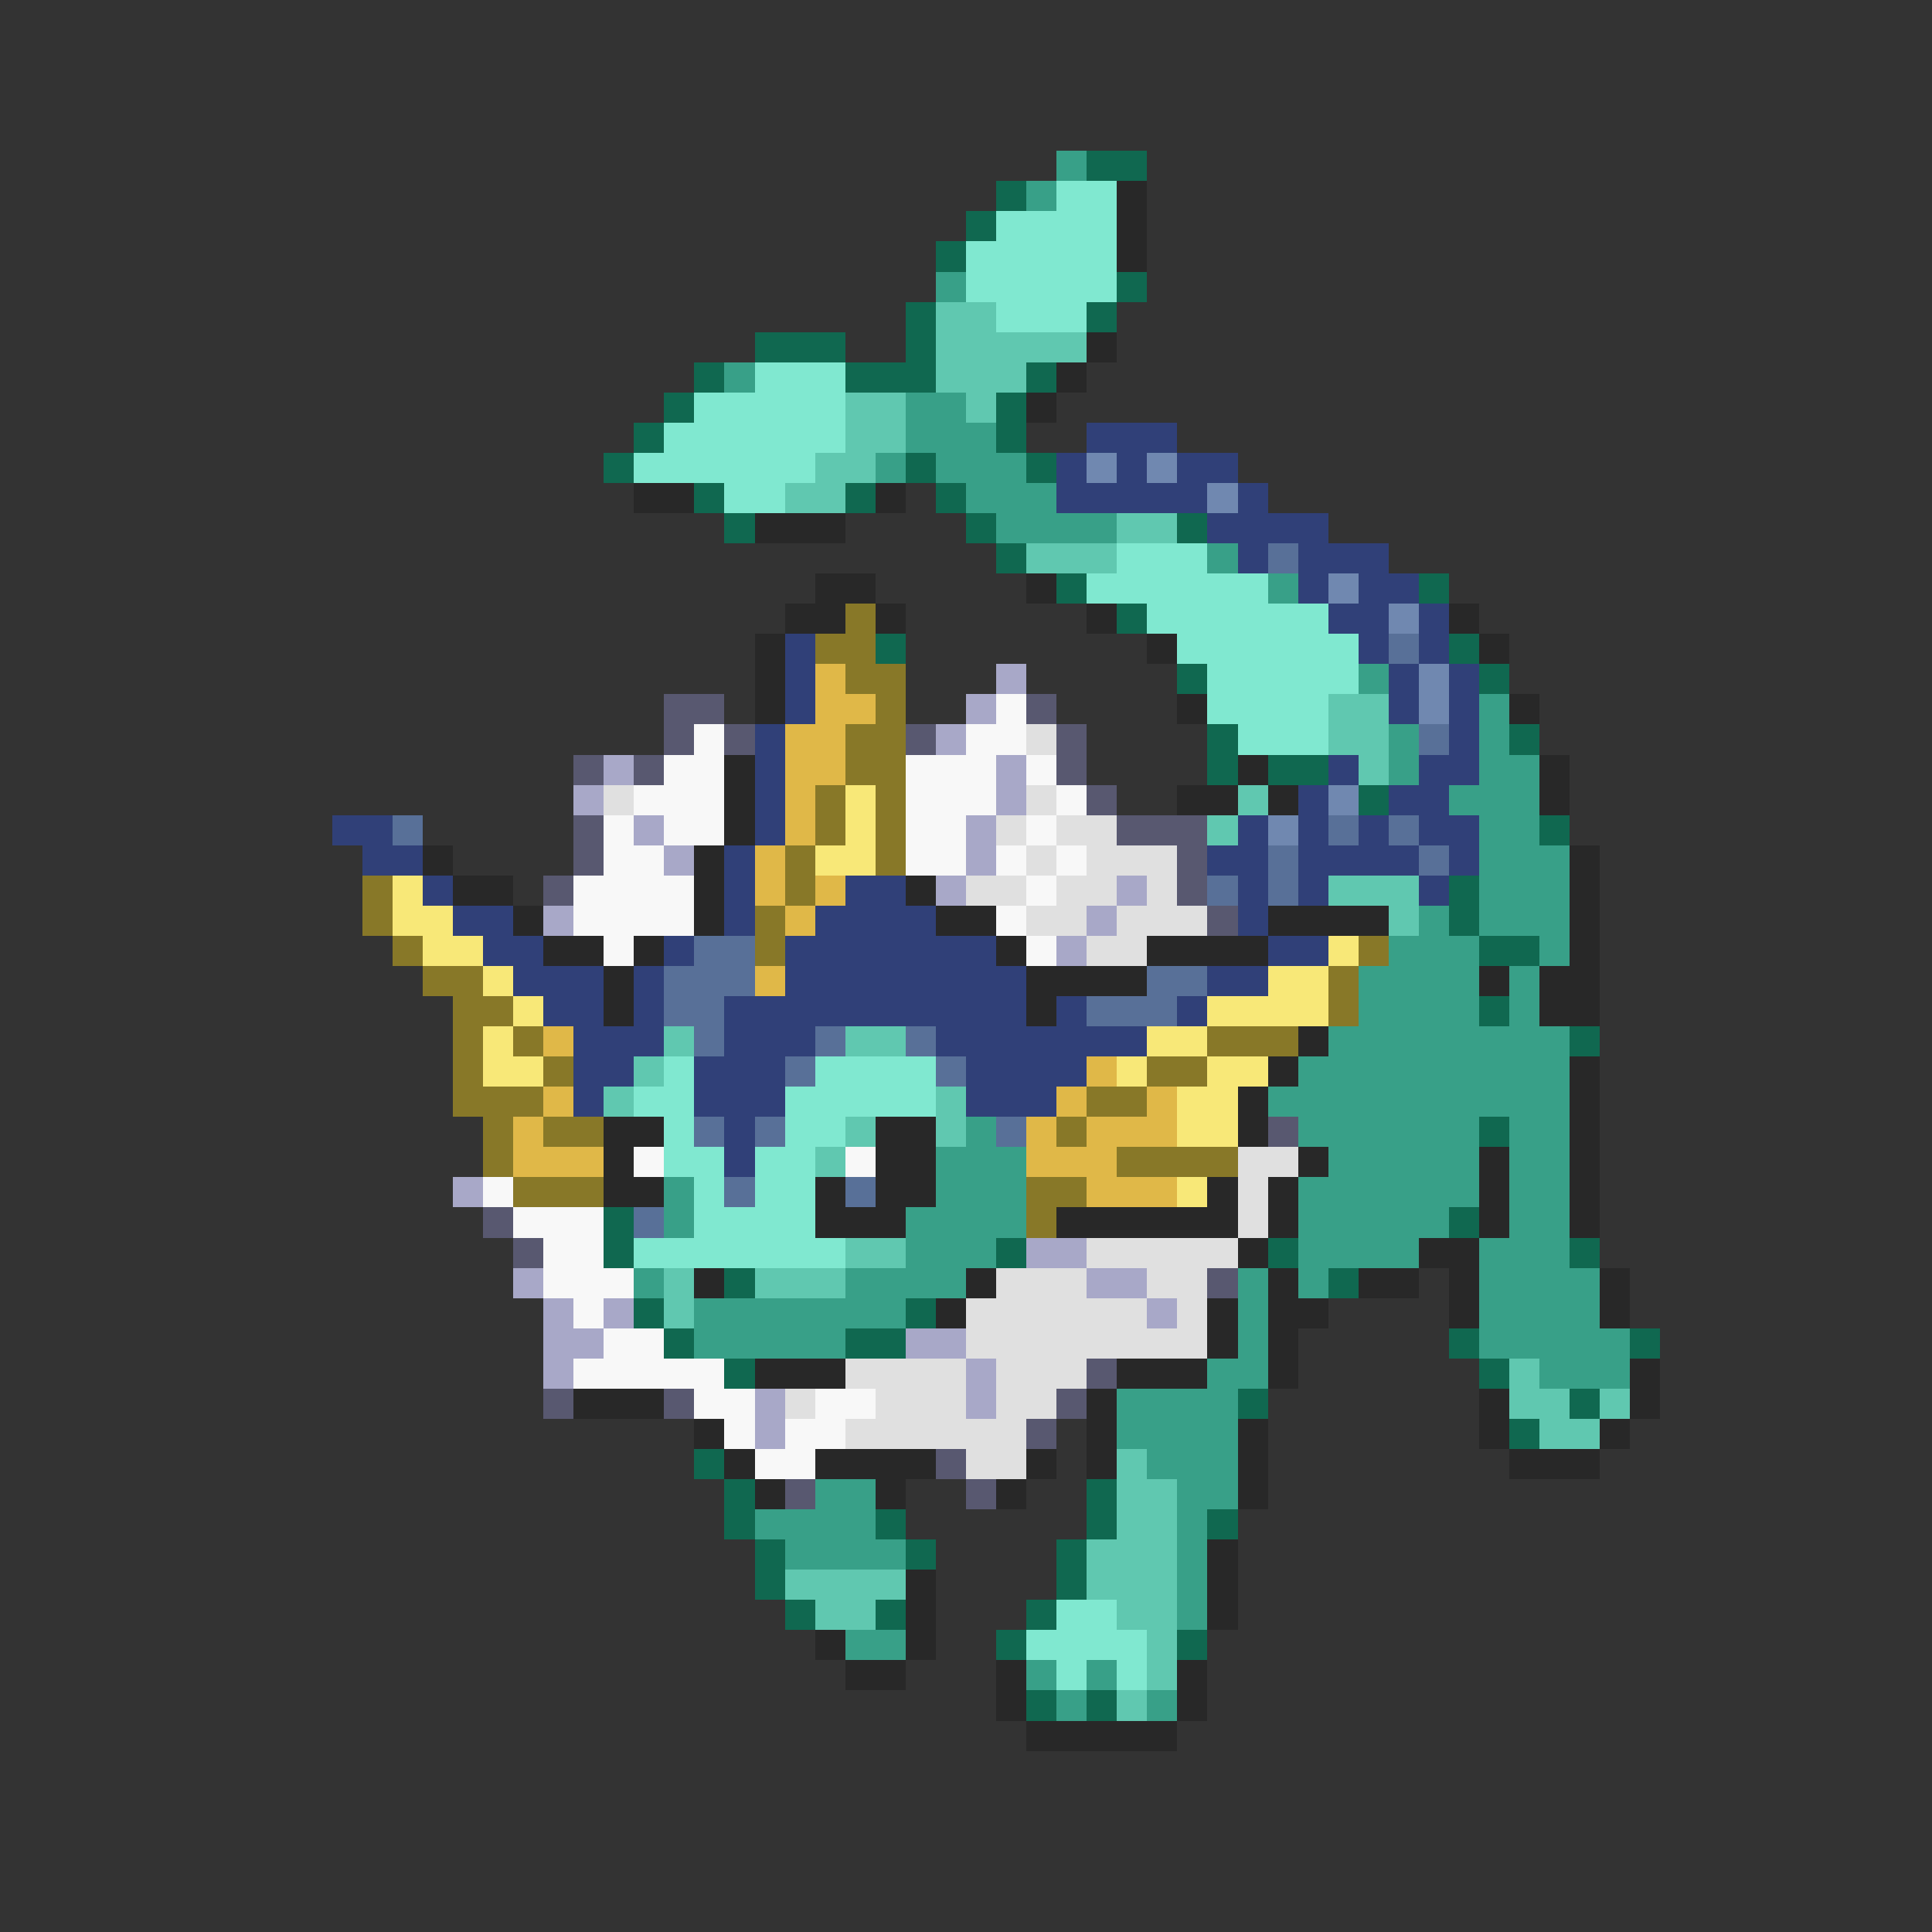 <svg xmlns="http://www.w3.org/2000/svg" viewBox="0 -0.5 64 64" shape-rendering="crispEdges">
<rect x="0" y="-0.5" width="64" height="64" fill="#333333" stroke="none"/>
<path stroke="#38a088" d="M35 5h1M34 6h1M31 9h1M24 12h1M30 13h2M30 14h3M29 15h1M31 15h3M32 16h3M33 17h4M40 18h1M42 19h1M45 22h1M49 23h1M46 24h1M49 24h1M46 25h1M49 25h2M48 26h3M49 27h2M49 28h3M49 29h3M47 30h1M49 30h3M46 31h3M51 31h1M45 32h4M50 32h1M45 33h4M50 33h1M44 34h8M43 35h9M42 36h10M32 37h1M43 37h6M50 37h2M31 38h3M44 38h5M50 38h2M22 39h1M31 39h3M43 39h6M50 39h2M22 40h1M30 40h4M43 40h5M50 40h2M30 41h3M43 41h4M49 41h3M21 42h1M28 42h4M41 42h1M43 42h1M49 42h4M23 43h7M41 43h1M49 43h4M23 44h5M41 44h1M49 44h5M40 45h2M51 45h3M37 46h4M37 47h4M38 48h3M27 49h2M39 49h2M25 50h4M39 50h1M26 51h4M39 51h1M39 52h1M39 53h1M28 54h2M34 55h1M36 55h1M35 56h1M38 56h1" />
<path stroke="#106850" d="M36 5h2M33 6h1M32 7h1M31 8h1M37 9h1M30 10h1M36 10h1M25 11h3M30 11h1M23 12h1M28 12h3M34 12h1M22 13h1M33 13h1M21 14h1M33 14h1M20 15h1M30 15h1M34 15h1M23 16h1M28 16h1M31 16h1M24 17h1M32 17h1M39 17h1M33 18h1M35 19h1M47 19h1M37 20h1M29 21h1M48 21h1M39 22h1M49 22h1M40 24h1M50 24h1M40 25h1M42 25h2M45 26h1M51 27h1M48 29h1M48 30h1M49 31h2M49 33h1M52 34h1M49 37h1M20 40h1M48 40h1M20 41h1M33 41h1M42 41h1M52 41h1M24 42h1M44 42h1M21 43h1M30 43h1M22 44h1M28 44h2M48 44h1M54 44h1M24 45h1M49 45h1M41 46h1M52 46h1M50 47h1M23 48h1M24 49h1M36 49h1M24 50h1M29 50h1M36 50h1M40 50h1M25 51h1M30 51h1M35 51h1M25 52h1M35 52h1M26 53h1M29 53h1M34 53h1M33 54h1M39 54h1M34 56h1M36 56h1" />
<path stroke="#80e8d0" d="M35 6h2M33 7h4M32 8h5M32 9h5M33 10h3M25 12h3M23 13h5M22 14h6M21 15h6M24 16h2M37 18h3M36 19h6M38 20h6M39 21h6M40 22h5M40 23h4M41 24h3M22 35h1M27 35h4M21 36h2M26 36h5M22 37h1M26 37h2M22 38h2M25 38h2M23 39h1M25 39h2M23 40h4M21 41h7M35 53h2M34 54h4M35 55h1M37 55h1" />
<path stroke="#282828" d="M37 6h1M37 7h1M37 8h1M36 11h1M35 12h1M34 13h1M21 16h2M29 16h1M25 17h3M27 19h2M34 19h1M26 20h2M29 20h1M36 20h1M48 20h1M25 21h1M38 21h1M49 21h1M25 22h1M25 23h1M39 23h1M50 23h1M24 25h1M41 25h1M51 25h1M24 26h1M39 26h2M42 26h1M51 26h1M24 27h1M14 28h1M23 28h1M52 28h1M15 29h2M23 29h1M30 29h1M52 29h1M17 30h1M23 30h1M31 30h2M42 30h4M52 30h1M18 31h2M21 31h1M33 31h1M38 31h4M52 31h1M20 32h1M34 32h4M49 32h1M51 32h2M20 33h1M34 33h1M51 33h2M43 34h1M42 35h1M52 35h1M41 36h1M52 36h1M20 37h2M29 37h2M41 37h1M52 37h1M20 38h1M29 38h2M43 38h1M49 38h1M52 38h1M20 39h2M27 39h1M29 39h2M40 39h1M42 39h1M49 39h1M52 39h1M27 40h3M35 40h6M42 40h1M49 40h1M52 40h1M41 41h1M47 41h2M23 42h1M32 42h1M42 42h1M45 42h2M48 42h1M53 42h1M31 43h1M40 43h1M42 43h2M48 43h1M53 43h1M40 44h1M42 44h1M25 45h3M37 45h3M42 45h1M54 45h1M19 46h3M36 46h1M49 46h1M54 46h1M23 47h1M36 47h1M41 47h1M49 47h1M53 47h1M24 48h1M27 48h4M34 48h1M36 48h1M41 48h1M50 48h3M25 49h1M29 49h1M33 49h1M41 49h1M40 51h1M30 52h1M40 52h1M30 53h1M40 53h1M27 54h1M30 54h1M28 55h2M33 55h1M39 55h1M33 56h1M39 56h1M34 57h5" />
<path stroke="#60c8b0" d="M31 10h2M31 11h5M31 12h3M28 13h2M32 13h1M28 14h2M27 15h2M26 16h2M37 17h2M34 18h3M44 23h2M44 24h2M45 25h1M41 26h1M40 27h1M44 29h3M46 30h1M22 34h1M28 34h2M21 35h1M20 36h1M31 36h1M28 37h1M31 37h1M27 38h1M28 41h2M22 42h1M25 42h3M22 43h1M50 45h1M50 46h2M53 46h1M51 47h2M37 48h1M37 49h2M37 50h2M36 51h3M26 52h4M36 52h3M27 53h2M37 53h2M38 54h1M38 55h1M37 56h1" />
<path stroke="#304078" d="M36 14h3M35 15h1M37 15h1M39 15h2M35 16h5M41 16h1M40 17h4M41 18h1M43 18h3M43 19h1M45 19h2M44 20h2M47 20h1M26 21h1M45 21h1M47 21h1M26 22h1M46 22h1M48 22h1M26 23h1M46 23h1M48 23h1M25 24h1M48 24h1M25 25h1M44 25h1M47 25h2M25 26h1M43 26h1M46 26h2M11 27h2M25 27h1M41 27h1M43 27h1M45 27h1M47 27h2M12 28h2M24 28h1M40 28h2M43 28h4M48 28h1M14 29h1M24 29h1M28 29h2M41 29h1M43 29h1M47 29h1M15 30h2M24 30h1M27 30h4M41 30h1M16 31h2M22 31h1M26 31h7M42 31h2M17 32h3M21 32h1M26 32h8M40 32h2M18 33h2M21 33h1M24 33h10M35 33h1M39 33h1M19 34h3M24 34h3M31 34h7M19 35h2M23 35h3M32 35h4M19 36h1M23 36h3M32 36h3M24 37h1M24 38h1" />
<path stroke="#7088b0" d="M36 15h1M38 15h1M40 16h1M44 19h1M46 20h1M47 22h1M47 23h1M44 26h1M42 27h1" />
<path stroke="#587098" d="M42 18h1M46 21h1M47 24h1M13 27h1M44 27h1M46 27h1M42 28h1M47 28h1M40 29h1M42 29h1M23 31h2M22 32h3M38 32h2M22 33h2M36 33h3M23 34h1M27 34h1M30 34h1M26 35h1M31 35h1M23 37h1M25 37h1M33 37h1M24 39h1M28 39h1M21 40h1" />
<path stroke="#887828" d="M28 20h1M27 21h2M28 22h2M29 23h1M28 24h2M28 25h2M27 26h1M29 26h1M27 27h1M29 27h1M26 28h1M29 28h1M12 29h1M26 29h1M12 30h1M25 30h1M13 31h1M25 31h1M45 31h1M14 32h2M44 32h1M15 33h2M44 33h1M15 34h1M17 34h1M40 34h3M15 35h1M18 35h1M38 35h2M15 36h3M36 36h2M16 37h1M18 37h2M35 37h1M16 38h1M37 38h4M17 39h3M34 39h2M34 40h1" />
<path stroke="#e0b848" d="M27 22h1M27 23h2M26 24h2M26 25h2M26 26h1M26 27h1M25 28h1M25 29h1M27 29h1M26 30h1M25 32h1M18 34h1M36 35h1M18 36h1M35 36h1M38 36h1M17 37h1M34 37h1M36 37h3M17 38h3M34 38h3M36 39h3" />
<path stroke="#a8a8c8" d="M33 22h1M32 23h1M31 24h1M20 25h1M33 25h1M19 26h1M33 26h1M21 27h1M32 27h1M22 28h1M32 28h1M31 29h1M37 29h1M18 30h1M36 30h1M35 31h1M15 39h1M34 41h2M17 42h1M36 42h2M18 43h1M20 43h1M38 43h1M18 44h2M30 44h2M18 45h1M32 45h1M25 46h1M32 46h1M25 47h1" />
<path stroke="#585870" d="M22 23h2M34 23h1M22 24h1M24 24h1M30 24h1M35 24h1M19 25h1M21 25h1M35 25h1M36 26h1M19 27h1M37 27h3M19 28h1M39 28h1M18 29h1M39 29h1M40 30h1M42 37h1M16 40h1M17 41h1M40 42h1M36 45h1M18 46h1M22 46h1M35 46h1M34 47h1M31 48h1M26 49h1M32 49h1" />
<path stroke="#f8f8f8" d="M33 23h1M23 24h1M32 24h2M22 25h2M30 25h3M34 25h1M21 26h3M30 26h3M35 26h1M20 27h1M22 27h2M30 27h2M34 27h1M20 28h2M30 28h2M33 28h1M35 28h1M19 29h4M34 29h1M19 30h4M33 30h1M20 31h1M34 31h1M21 38h1M28 38h1M16 39h1M17 40h3M18 41h2M18 42h3M19 43h1M20 44h2M19 45h5M23 46h2M27 46h2M24 47h1M26 47h2M25 48h2" />
<path stroke="#e0e0e0" d="M34 24h1M20 26h1M34 26h1M33 27h1M35 27h2M34 28h1M36 28h3M32 29h2M35 29h2M38 29h1M34 30h2M37 30h3M36 31h2M41 38h2M41 39h1M41 40h1M36 41h5M33 42h3M38 42h2M32 43h6M39 43h1M32 44h8M28 45h4M33 45h3M26 46h1M29 46h3M33 46h2M28 47h6M32 48h2" />
<path stroke="#f8e878" d="M28 26h1M28 27h1M27 28h2M13 29h1M13 30h2M14 31h2M44 31h1M16 32h1M42 32h2M17 33h1M40 33h4M16 34h1M38 34h2M16 35h2M37 35h1M40 35h2M39 36h2M39 37h2M39 39h1" />
</svg>